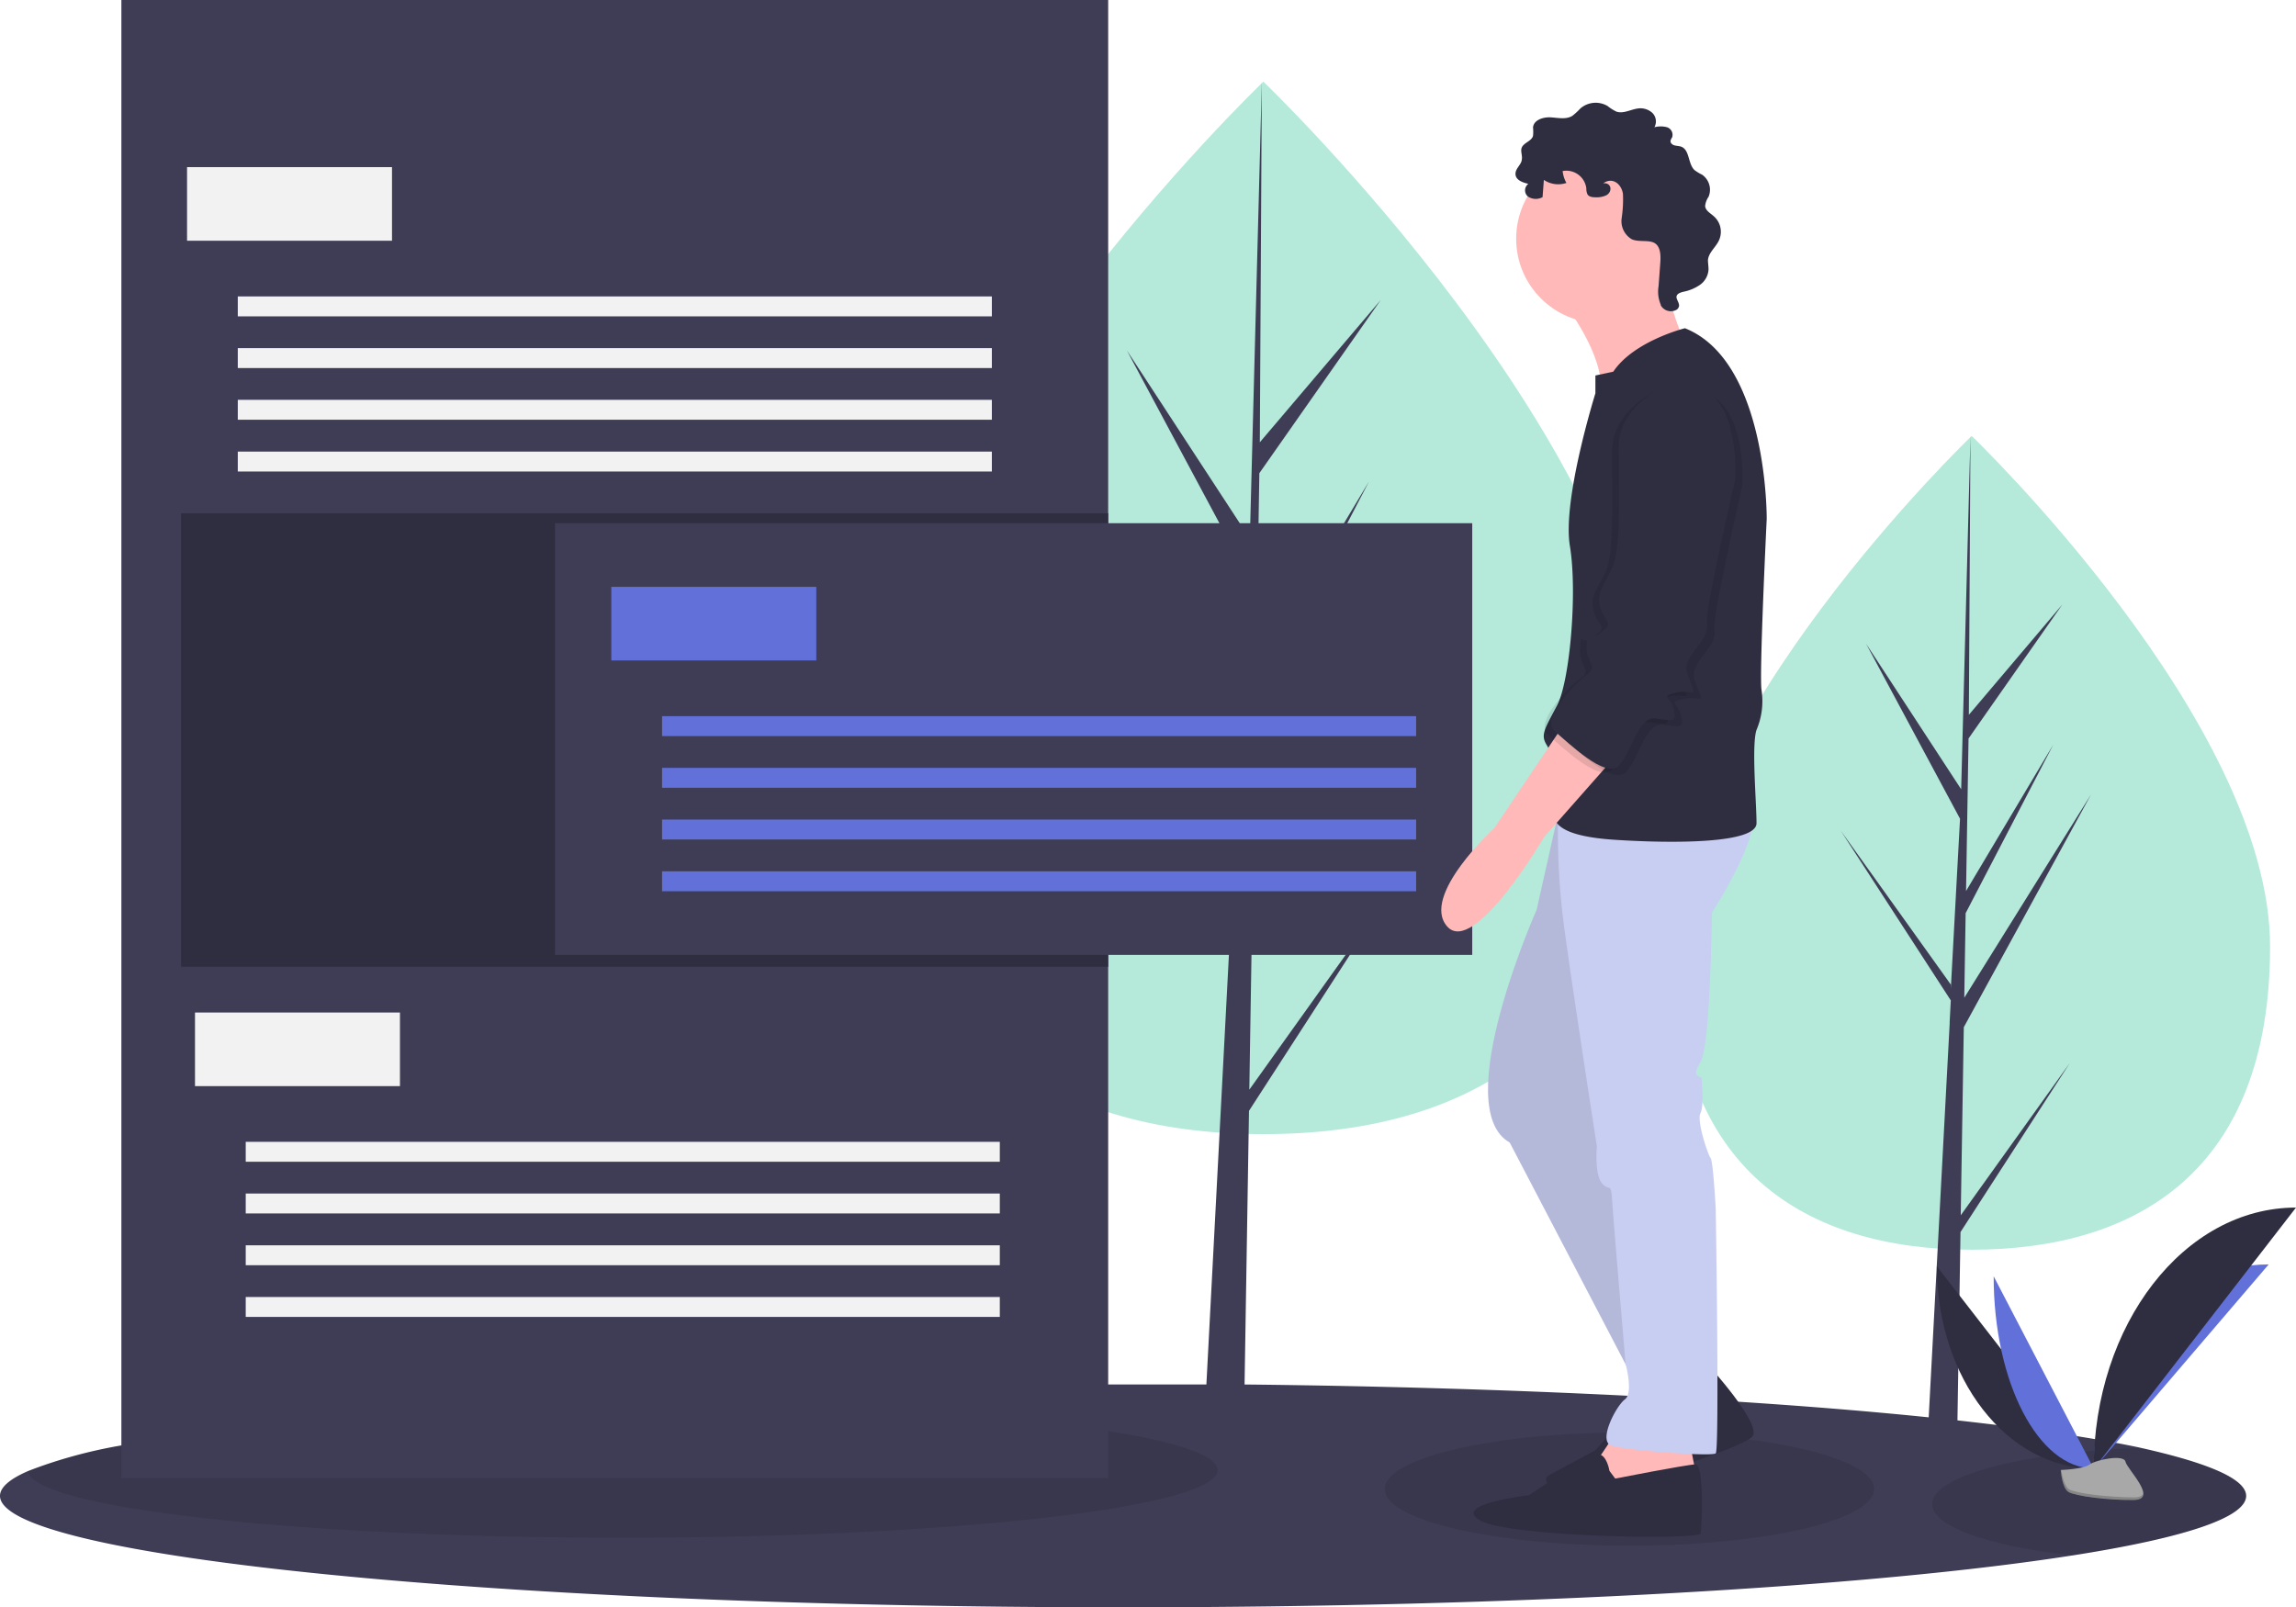 <svg xmlns="http://www.w3.org/2000/svg" viewBox="0 0 286 200.24"><defs><style>.cls-1{fill:#b5eadb;}.cls-2{fill:#3f3d56;}.cls-3{opacity:0.1;}.cls-10,.cls-3{isolation:isolate;}.cls-4{fill:#2f2e41;}.cls-5{fill:#6171d9;}.cls-6{fill:#f2f2f2;}.cls-7{fill:#ffb9b9;}.cls-8{fill:#c8cdf2;}.cls-9{fill:#a8a8a8;}.cls-10{opacity:0.2;}</style></defs><g id="Layer_2" data-name="Layer 2"><g id="Layer_10" data-name="Layer 10"><g id="Group_1" data-name="Group 1"><path id="Path_6" data-name="Path 6" class="cls-1" d="M282.77,117.92c0,28-16.65,37.77-37.17,37.77s-37.18-9.78-37.18-37.77S245.6,54.31,245.6,54.31,282.77,89.92,282.77,117.92Z"/><path id="Path_7" data-name="Path 7" class="cls-2" d="M244.24,151.4l.38-23.43,15.85-29L244.68,124.3l.17-10.54,10.92-21L244.9,111h0l.31-19,11.69-16.7L245.25,89.05l.2-34.75-1.21,46,.1-1.9L232.45,80.2,244.15,102,243,123.21l0-.56L229.3,103.5,243,124.63l-.14,2.65,0,0v.21L240,181.22h3.76l.45-27.73,13.63-21.08Z"/><path id="Path_8" data-name="Path 8" class="cls-1" d="M205.45,92.43c0,36.21-21.53,48.86-48.08,48.86s-48.08-12.65-48.08-48.86,48.08-82.26,48.08-82.26S205.45,56.23,205.45,92.43Z"/><path id="Path_9" data-name="Path 9" class="cls-2" d="M155.62,135.75l.49-30.3L176.6,68l-20.41,32.73.22-13.62,14.12-27.13L156.47,83.46h0l.4-24.51L172,37.36,156.93,55.1l.25-44.94-1.56,59.49.13-2.45L140.37,43.66,155.5,71.91l-1.44,27.37,0-.73L136.29,73.79,154,101.12l-.18,3.42,0,0,0,.28-3.64,69.44H155l.58-35.87,17.63-27.26Z"/><path id="Path_10" data-name="Path 10" class="cls-2" d="M279.79,186.36c0,2.73-7.92,5.27-21.6,7.41-24.79,3.89-68.5,6.47-118.29,6.47C62.64,200.24,0,194,0,186.36c0-1.06,1.2-2.1,3.48-3.09a60.09,60.09,0,0,1,11.64-3.2c10.57-2.06,26.18-3.82,45.23-5.13,22.11-1.52,48.85-2.42,77.69-2.46h1.86c3.47,0,6.91,0,10.33,0l4.79,0c17,.18,33.06.67,47.67,1.4l1.95.1.66,0h.18q4.31.22,8.42.48l2.68.17c8.59.56,16.52,1.21,23.65,1.94l3.59.38c9,1,16.62,2.12,22.48,3.34C275,182.21,279.79,184.23,279.79,186.36Z"/><ellipse id="Ellipse_1" data-name="Ellipse 1" class="cls-3" cx="202.97" cy="185.5" rx="30.48" ry="7.06"/><path id="Path_11" data-name="Path 11" class="cls-3" d="M279.79,186.36c0,2.73-7.92,5.27-21.6,7.41-10.34-1.12-17.5-3.56-17.5-6.39,0-3.52,11.1-6.43,25.61-7C275,182.21,279.79,184.23,279.79,186.36Z"/><path id="Path_12" data-name="Path 12" class="cls-3" d="M151.67,183.14c0,4.65-33.18,8.43-74.1,8.43-40.54,0-73.47-3.7-74.09-8.3,7.87-3.43,28.58-6.38,56.87-8.33,5.53-.15,11.29-.22,17.22-.22C118.49,174.71,151.67,178.49,151.67,183.14Z"/><rect id="Rectangle_3" data-name="Rectangle 3" class="cls-2" x="15.12" width="122.92" height="184.13"/><rect id="Rectangle_4" data-name="Rectangle 4" class="cls-4" x="22.55" y="63.94" width="115.49" height="56.5"/><rect id="Rectangle_5" data-name="Rectangle 5" class="cls-2" x="69.14" y="65.18" width="114.25" height="53.78"/><rect id="Rectangle_6" data-name="Rectangle 6" class="cls-5" x="76.15" y="73.11" width="25.53" height="9.17"/><rect id="Rectangle_7" data-name="Rectangle 7" class="cls-5" x="82.47" y="89.22" width="93.93" height="2.48"/><rect id="Rectangle_8" data-name="Rectangle 8" class="cls-5" x="82.47" y="95.66" width="93.93" height="2.48"/><rect id="Rectangle_9" data-name="Rectangle 9" class="cls-5" x="82.47" y="102.1" width="93.93" height="2.48"/><rect id="Rectangle_10" data-name="Rectangle 10" class="cls-5" x="82.47" y="108.55" width="93.93" height="2.48"/><rect id="Rectangle_11" data-name="Rectangle 11" class="cls-6" x="23.3" y="20.82" width="25.53" height="9.17"/><rect id="Rectangle_12" data-name="Rectangle 12" class="cls-6" x="29.62" y="36.93" width="93.93" height="2.48"/><rect id="Rectangle_13" data-name="Rectangle 13" class="cls-6" x="29.62" y="43.37" width="93.93" height="2.48"/><rect id="Rectangle_14" data-name="Rectangle 14" class="cls-6" x="29.62" y="49.81" width="93.93" height="2.48"/><rect id="Rectangle_15" data-name="Rectangle 15" class="cls-6" x="29.62" y="56.26" width="93.93" height="2.48"/><rect id="Rectangle_16" data-name="Rectangle 16" class="cls-6" x="24.29" y="126.14" width="25.53" height="9.17"/><rect id="Rectangle_17" data-name="Rectangle 17" class="cls-6" x="30.61" y="142.25" width="93.93" height="2.48"/><rect id="Rectangle_18" data-name="Rectangle 18" class="cls-6" x="30.61" y="148.69" width="93.93" height="2.48"/><rect id="Rectangle_19" data-name="Rectangle 19" class="cls-6" x="30.61" y="155.14" width="93.93" height="2.48"/><rect id="Rectangle_20" data-name="Rectangle 20" class="cls-6" x="30.61" y="161.58" width="93.93" height="2.48"/><path id="Path_13" data-name="Path 13" class="cls-7" d="M194.91,37.86S200,44.39,199.37,49s10.51-6.37,10.51-6.37-3.82-8-1.75-11.78S194.91,37.86,194.91,37.86Z"/><path id="Path_14" data-name="Path 14" class="cls-4" d="M212.74,170s6.69,7.32,5.58,8.92-20.7,7.64-22.93,7.32-3.35-1.91-2.55-2.39,5.89-3.18,5.89-3.18l4.3-4.94s3.19-1.75,3.19-2.71S212.74,170,212.74,170Z"/><path id="Path_15" data-name="Path 15" class="cls-7" d="M201.44,178.15s-2.55,4.14-3,4.3,2.39,5.89,2.39,5.89l6.69-2.07,3.66-3-.8-4.14Z"/><path id="Path_16" data-name="Path 16" class="cls-8" d="M194.59,99.17l-3.18,14.17s-11,24.68-3.35,29l16.72,32,8.92-4-15-32.8,6.85-37.74Z"/><path id="Path_17" data-name="Path 17" class="cls-3" d="M194.59,99.17l-3.18,14.17s-11,24.68-3.35,29l16.72,32,8.92-4-15-32.8,6.85-37.74Z"/><path id="Path_18" data-name="Path 18" class="cls-8" d="M195.71,101.4h-1.62a89.81,89.81,0,0,0,.82,14.65c1.11,8.12,4,26.75,4,26.75s-.32,3.5.64,4.62,1.11-.32,1.27,2.23,1.67,20.26,1.67,20.26,1,3.62-.08,4.42-3.34,5.1-1.75,5.73,12.58,1.43,13.06,1,0-30.42,0-30.42-.32-6-.64-6.37-1.75-4.62-1.27-5.57.16-3.82.16-4.3-1.44,0-.16-2.07,1.43-18.63,1.43-18.63,6.85-10.51,4.78-13.22Z"/><circle id="Ellipse_2" data-name="Ellipse 2" class="cls-7" cx="199.37" cy="29.74" r="10.51"/><path id="Path_19" data-name="Path 19" class="cls-4" d="M209.88,40.89s-6.37,1.59-8.92,5.41l-2.23.48V49S194.59,62.23,195.55,68s0,16.88-1.6,19.9-2.07,3.66-1.27,4.94,1.91,5.57,1.12,7.48,0,3.82,7.32,4.3,17.68.48,17.68-2.07-.64-9.71,0-11.62a9.19,9.19,0,0,0,.63-4.94c-.32-1.75.64-21.34.64-21.34S220.23,45,209.88,40.89Z"/><path id="Path_20" data-name="Path 20" class="cls-7" d="M194.91,90.09l-8.76,13.06s-9.23,8.44-5.89,12.26,12.1-11.15,12.1-11.15l9.55-10.82Z"/><path id="Path_21" data-name="Path 21" class="cls-4" d="M200.48,183.24s-.32-2.07-1.43-2.07-8.6,5.1-8.6,5.1-9.87,1.12-6,3.19,27.23,2.39,27.39,1.59.47-8.65-.64-8.62-10,1.77-10,1.77Z"/><path id="Path_22" data-name="Path 22" class="cls-4" d="M200.12,24.31a2.66,2.66,0,0,1-1.2.27c-.43,0-.95,0-1.18-.37a1.8,1.8,0,0,1-.14-.76,2.51,2.51,0,0,0-2.83-2.16h-.12a3.76,3.76,0,0,0,.47,1.5,3.19,3.19,0,0,1-2.81-.38l-.16,2.15a1.76,1.76,0,0,1-1.8-.06,1,1,0,0,1-.17-1.4.64.64,0,0,1,.2-.2c-.7-.15-1.55-.46-1.6-1.17s.64-1.12.77-1.75-.18-1.09,0-1.58c.26-.64,1.22-.8,1.41-1.47a5.36,5.36,0,0,0,0-1.06c.09-.92,1.25-1.3,2.18-1.25s1.93.3,2.72-.19a8.53,8.53,0,0,0,1-.92,2.91,2.91,0,0,1,3.39-.3,5.6,5.6,0,0,0,1.11.7c.85.28,1.74-.26,2.63-.39a2.2,2.2,0,0,1,1.82.53,1.49,1.49,0,0,1,.27,1.8,3.09,3.09,0,0,1,1.57,0,1,1,0,0,1,.64,1.26,1.42,1.42,0,0,0-.2.41c-.05.28.22.52.49.59s.56.07.83.16c1.09.4.83,2.15,1.68,2.93a6,6,0,0,0,.94.57,2.28,2.28,0,0,1,.8,2.74,2.49,2.49,0,0,0-.43,1.16c.05.59.68.9,1.11,1.3a2.56,2.56,0,0,1,.6,3c-.4.85-1.27,1.49-1.36,2.42,0,.4.08.81.07,1.21a2.51,2.51,0,0,1-1.07,1.89,5.46,5.46,0,0,1-2.07.86c-.35.09-.76.22-.84.56s.35.79.31,1.21a.7.7,0,0,1-.28.45,1.44,1.44,0,0,1-2-.54s0-.05,0-.08a4.15,4.15,0,0,1-.27-2.31l.21-2.86c.07-.89.06-2-.66-2.47s-2-.11-2.88-.5A2.61,2.61,0,0,1,202,27.2a15.81,15.81,0,0,0,.16-3.07c-.21-1.26-1.33-2.1-2.46-1.29C200.73,22.71,200.9,23.85,200.12,24.31Z"/><path id="Path_23" data-name="Path 23" class="cls-3" d="M208.92,48.53s-6.37,2.55-6.37,8,.32,12.58-.8,15-2.07,3.19-1.43,5.1,1.75,1.59,0,3-1.59-1-1.75,1.43,1.59,2.71,0,3.82-5.74,5.57-4,7,6.37,6.05,8,4.3,2.39-6.21,4.62-5.89,2.54.47,2.23-1.12-1.76-1.59.15-2.07,2.71.64,2.07-.95-1.11-2.23.16-4,1.92-2.24,1.76-4S217,60.64,217,60.64,218.16,47.26,208.92,48.53Z"/><path id="Path_24" data-name="Path 24" class="cls-3" d="M207.17,48.21s-6.37,2.55-6.37,8,.32,12.58-.8,15-2.07,3.18-1.43,5.1,1.75,1.59,0,3-1.59-1-1.75,1.43,1.59,2.71,0,3.82-5.74,5.57-4,7,6.37,6,8,4.3,2.39-6.21,4.61-5.9,2.55.48,2.23-1.11-1.75-1.59.16-2.07,2.71.64,2.07-1-1.11-2.22.16-4,1.91-2.23,1.75-4,3.5-17.51,3.5-17.51S216.41,46.94,207.17,48.21Z"/><path id="Path_25" data-name="Path 25" class="cls-4" d="M208,47.73s-6.37,2.55-6.37,8,.32,12.58-.8,15-2.07,3.19-1.44,5.1,1.76,1.6,0,3-1.59-1-1.75,1.43,1.6,2.71,0,3.83-5.73,5.57-4,7,6.37,6,8,4.3,2.39-6.21,4.62-5.89,2.55.48,2.23-1.11-1.75-1.6.16-2.07,2.71.63,2.07-1-1.11-2.23.16-4,1.91-2.23,1.75-4,3.5-17.52,3.5-17.52S217.2,46.46,208,47.73Z"/><path id="Path_26" data-name="Path 26" class="cls-4" d="M241.26,157.75c0,13.93,8.74,25.2,19.54,25.2"/><path id="Path_27" data-name="Path 27" class="cls-5" d="M260.8,183c0-14.08,9.75-25.48,21.8-25.48"/><path id="Path_28" data-name="Path 28" class="cls-5" d="M248.34,159c0,13.23,5.57,23.94,12.46,23.94"/><path id="Path_29" data-name="Path 29" class="cls-4" d="M260.8,183c0-18,11.27-32.56,25.2-32.56"/><path id="Path_30" data-name="Path 30" class="cls-9" d="M256.69,183.13s2.77-.08,3.6-.68,4.27-1.3,4.47-.35,4.17,4.74,1,4.77-7.27-.49-8.1-1S256.69,183.13,256.69,183.13Z"/><path id="Path_31" data-name="Path 31" class="cls-10" d="M265.85,186.54c-3.12,0-7.27-.49-8.1-1-.63-.38-.88-1.77-1-2.41h-.09s.17,2.23,1,2.74,5,1,8.1,1c.9,0,1.21-.33,1.2-.8C266.87,186.35,266.53,186.53,265.85,186.54Z"/></g></g></g></svg>